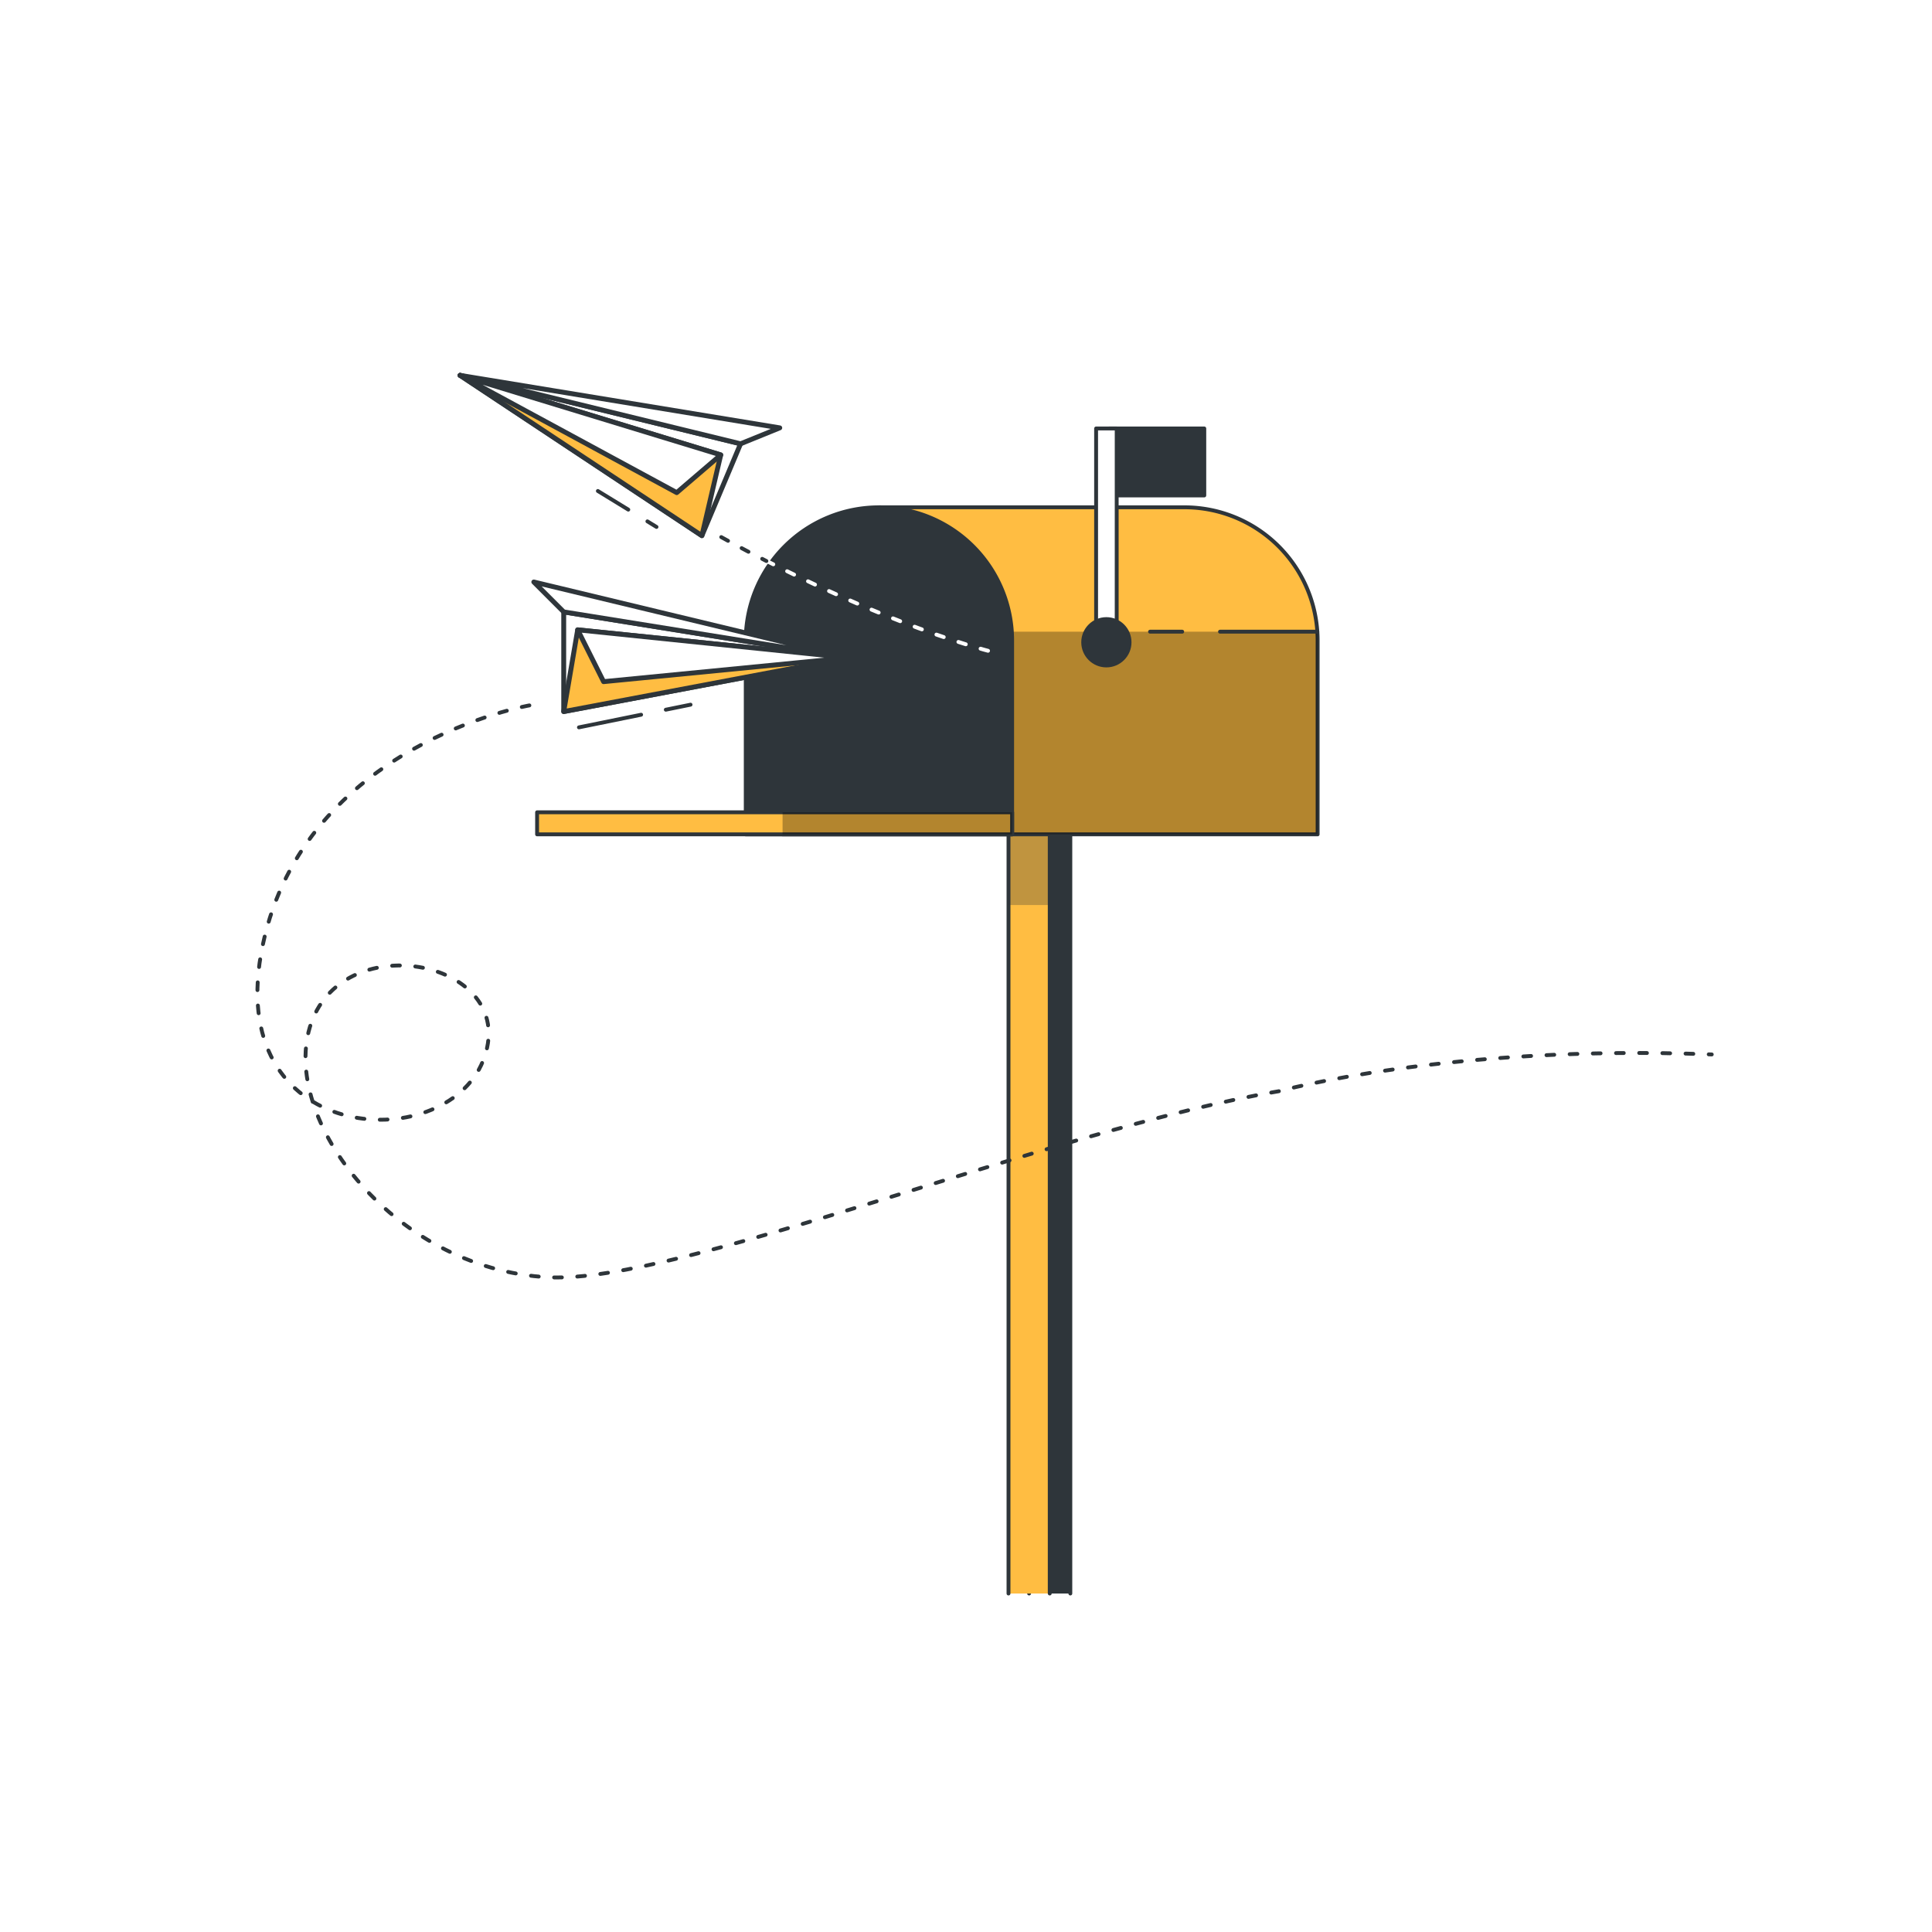 <svg class="animated" id="freepik_stories-mailbox" xmlns="http://www.w3.org/2000/svg" viewBox="0 0 500 500" version="1.1" xmlns:xlink="http://www.w3.org/1999/xlink" xmlns:svgjs="http://svgjs.com/svgjs"><style>svg#freepik_stories-mailbox:not(.animated) .animable {opacity: 0;}svg#freepik_stories-mailbox.animated #freepik--paper-planes--inject-1--inject-72 {animation: 1s 1 forwards ease-out lightSpeedRight;animation-delay: 0s;}svg#freepik_stories-mailbox.animated #freepik--Fence--inject-1--inject-72 {animation: 1s 1 forwards cubic-bezier(.36,-0.01,.5,1.38) fadeIn;animation-delay: 0s;}            @keyframes lightSpeedRight {              from {                transform: translate3d(50%, 0, 0) skewX(-20deg);                opacity: 0;              }              60% {                transform: skewX(10deg);                opacity: 1;              }              80% {                transform: skewX(-2deg);              }              to {                opacity: 1;                transform: translate3d(0, 0, 0);              }            }                    @keyframes fadeIn {                0% {                    opacity: 0;                }                100% {                    opacity: 1;                }            }        .animator-hidden { display: none; }</style><!--Mailbox--><g id="freepik--background-simple--inject-1--inject-72" class="animable animator-hidden" style="transform-origin: 253.617px 229.743px;"><path d="M378,152.56c-15.56-8.52-31.77-11.94-49.46-9.75-21.79,2.69-39,5.86-59.85-2.26-17.53-6.82-33.54-17-50.26-25.44-34.2-17.35-68.15-22.72-93.79,11.5-13.64,18.21-24,39.12-31.15,61.18-11.56,35.59-21.06,75-15.85,112.17,6.59,47.12,47,69.24,95.34,52.17,19.55-6.9,38.42-17,59.27-19.89,43.63-6.06,79.59,34,131.91,24.26C454.34,339.74,447.68,190.71,378,152.56Z" style="fill: rgb(255, 189, 66); transform-origin: 253.617px 229.743px;" id="elapt1lh9oh4q" class="animable"></path><g id="eln2me5u4qz6"><path d="M378,152.56c-15.56-8.52-31.77-11.94-49.46-9.75-21.79,2.69-39,5.86-59.85-2.26-17.53-6.82-33.54-17-50.26-25.44-34.2-17.35-68.15-22.72-93.79,11.5-13.64,18.21-24,39.12-31.15,61.18-11.56,35.59-21.06,75-15.85,112.17,6.59,47.12,47,69.24,95.34,52.17,19.55-6.9,38.42-17,59.27-19.89,43.63-6.06,79.59,34,131.91,24.26C454.34,339.74,447.68,190.71,378,152.56Z" style="fill: rgb(255, 255, 255); opacity: 0.7; transform-origin: 253.617px 229.743px;" class="animable"></path></g></g><g id="freepik--Clouds--inject-1--inject-72" class="animable animator-hidden" style="transform-origin: 261.593px 163.018px;"><path d="M391.65,114.17c-6.35-3.47-9.23-.58-11.54-3.47s6.35-10.39-11-17.89c0,0-1.15-16.16-24.82-16.74S327,92.23,320.65,96.27,312.57,94,306.22,98s-3.46,12.12-8.65,13.27-12.13-5.19-18.48-1.15-6.35,7.5-9.23,7.5-8.66-2.31-12.12,0-7.51,5.2-7.51,5.2h146S398,117.63,391.65,114.17Z" style="fill: rgb(255, 189, 66); transform-origin: 323.343px 99.438px;" id="elh47yntnugmc" class="animable"></path><g id="elyufnocgam"><path d="M391.65,114.17c-6.35-3.47-9.23-.58-11.54-3.47s6.35-10.39-11-17.89c0,0-1.15-16.16-24.82-16.74S327,92.23,320.65,96.27,312.57,94,306.22,98s-3.46,12.12-8.65,13.27-12.13-5.19-18.48-1.15-6.35,7.5-9.23,7.5-8.66-2.31-12.12,0-7.51,5.2-7.51,5.2h146S398,117.63,391.65,114.17Z" style="fill: rgb(255, 255, 255); opacity: 0.5; transform-origin: 323.343px 99.438px;" class="animable"></path></g><path d="M226.08,243.9c-4.46-2.43-6.49-.41-8.11-2.43s4.46-7.3-7.7-12.57c0,0-.81-11.35-17.44-11.76s-12.16,11.35-16.62,14.19-5.67-1.62-10.13,1.22-2.44,8.51-6.08,9.32-8.52-3.65-13-.81-4.46,5.27-6.48,5.27-6.09-1.62-8.52,0-5.27,3.65-5.27,3.65H229.32S230.54,246.33,226.08,243.9Z" style="fill: rgb(255, 255, 255); transform-origin: 178.101px 233.555px;" id="ell2qow8l6ia" class="animable"></path><g id="elt7ribusmacc"><path d="M226.08,243.9c-4.46-2.43-6.49-.41-8.11-2.43s4.46-7.3-7.7-12.57c0,0-.81-11.35-17.44-11.76s-12.16,11.35-16.62,14.19-5.67-1.62-10.13,1.22-2.44,8.51-6.08,9.32-8.52-3.65-13-.81-4.46,5.27-6.48,5.27-6.09-1.62-8.52,0-5.27,3.65-5.27,3.65H229.32S230.54,246.33,226.08,243.9Z" style="fill: rgb(255, 255, 255); opacity: 0.5; transform-origin: 178.101px 233.555px;" class="animable"></path></g></g><g id="freepik--Plants--inject-1--inject-72" class="animable animator-hidden" style="transform-origin: 362.33px 288.157px;"><path d="M352.87,412.87h63.2c-1.21-7.73-6.18-6.37-6.84-18.35-.33-6,5.26-13.5,4.77-21.42-.4-6.53-6.83-13.22-7.33-20.69-.45-6.74,5-14.22,4.51-21.48-.51-6.86-7-13.45-7.61-20.59-.56-7,4.82-14.51,4.18-21.55s-7.27-13.51-8-20.45c-.73-7.13,4.48-14.81,3.68-21.63-.84-7.25-7.68-13.51-8.61-20.19-1-7.43,3.81-15.37,2.68-21.79-1.39-7.86-8.71-13.55-10.25-19.35-2.87-10.81-2.51-21.22-5.9-21.9-3.61-.72-4.44,9.49-7.18,20.9-1.38,5.73-8.53,11.54-9.71,19.41-.95,6.37,4.11,14.12,3.28,21.52-.74,6.63-7.41,13-8.06,20.21-.61,6.78,4.8,14.25,4.27,21.34-.52,6.89-7,13.46-7.43,20.46s5.13,14.32,4.75,21.23c-.39,7.08-6.74,13.77-7.07,20.58-.34,7.21,5.35,14.48,5.07,21.16-.31,7.41-6.57,14.19-6.8,20.67-.28,7.86,5.49,15.11,5.31,21.1-.38,13-6.33,10.29-6.54,20.75Z" style="fill: rgb(255, 189, 66); transform-origin: 383.655px 288.157px;" id="elami1q5wmni6" class="animable"></path><line x1="380" y1="184.25" x2="380" y2="409.95" style="fill: none; stroke: rgb(0, 0, 0); stroke-miterlimit: 10; transform-origin: 380px 297.1px;" id="el0zok9dgd584j" class="animable"></line><polyline points="389.87 207.91 379.58 216.8 371.16 205.57" style="fill: none; stroke: rgb(0, 0, 0); stroke-miterlimit: 10; transform-origin: 380.515px 211.185px;" id="eld7x6vsizoc" class="animable"></polyline><polyline points="389.87 247.2 379.58 256.08 371.16 244.86" style="fill: none; stroke: rgb(0, 0, 0); stroke-miterlimit: 10; transform-origin: 380.515px 250.47px;" id="ele93p9ia3t1" class="animable"></polyline><polyline points="389.87 284.14 379.58 293.03 371.16 281.8" style="fill: none; stroke: rgb(0, 0, 0); stroke-miterlimit: 10; transform-origin: 380.515px 287.415px;" id="el46pk4kvipib" class="animable"></polyline><polyline points="389.87 328.11 379.58 336.99 371.16 325.77" style="fill: none; stroke: rgb(0, 0, 0); stroke-miterlimit: 10; transform-origin: 380.515px 331.38px;" id="elp8vzwnsz77" class="animable"></polyline><polyline points="389.87 372.54 379.58 381.42 371.16 370.2" style="fill: none; stroke: rgb(0, 0, 0); stroke-miterlimit: 10; transform-origin: 380.515px 375.81px;" id="elcvgpg7zi4td" class="animable"></polyline><path d="M309.82,412.87h48.79c-.94-6-4.77-4.92-5.28-14.16-.26-4.66,4.05-10.42,3.68-16.54-.31-5-5.27-10.21-5.66-16-.35-5.2,3.89-11,3.48-16.58-.39-5.3-5.42-10.38-5.87-15.89s3.72-11.21,3.23-16.64-5.62-10.43-6.16-15.78c-.56-5.51,3.46-11.43,2.84-16.71-.65-5.59-5.93-10.42-6.64-15.57-.8-5.74,2.94-11.87,2.06-16.82-1.07-6.07-6.72-10.47-7.9-14.94-2.22-8.34-1.94-16.39-4.56-16.91-2.79-.56-3.43,7.32-5.54,16.14-1.06,4.42-6.59,8.91-7.5,15-.73,4.92,3.17,10.9,2.53,16.61-.57,5.12-5.71,10-6.22,15.6-.47,5.23,3.71,11,3.3,16.47-.4,5.32-5.39,10.39-5.74,15.79s4,11.06,3.67,16.39-5.2,10.63-5.45,15.89c-.27,5.56,4.12,11.17,3.91,16.33-.24,5.72-5.07,11-5.25,16-.22,6.06,4.24,11.67,4.1,16.28-.3,10-4.89,7.95-5.05,16Z" style="fill: rgb(255, 189, 66); transform-origin: 333.6px 316.586px;" id="elx4ud7s1aeg" class="animable"></path><line x1="330.77" y1="236.4" x2="330.77" y2="410.62" style="fill: none; stroke: rgb(0, 0, 0); stroke-miterlimit: 10; transform-origin: 330.77px 323.51px;" id="elitllibrv9dj" class="animable"></line><polyline points="338.38 254.66 330.44 261.52 323.94 252.85" style="fill: none; stroke: rgb(0, 0, 0); stroke-miterlimit: 10; transform-origin: 331.16px 257.185px;" id="el48b8br4yj88" class="animable"></polyline><polyline points="338.38 284.98 330.44 291.84 323.94 283.18" style="fill: none; stroke: rgb(0, 0, 0); stroke-miterlimit: 10; transform-origin: 331.16px 287.51px;" id="elre9ipxlom3f" class="animable"></polyline><polyline points="338.38 313.5 330.44 320.36 323.94 311.7" style="fill: none; stroke: rgb(0, 0, 0); stroke-miterlimit: 10; transform-origin: 331.16px 316.03px;" id="elx61q0lnauk" class="animable"></polyline><polyline points="338.38 347.44 330.44 354.3 323.94 345.63" style="fill: none; stroke: rgb(0, 0, 0); stroke-miterlimit: 10; transform-origin: 331.16px 349.965px;" id="el5q61rgu37vx" class="animable"></polyline><polyline points="338.38 381.74 330.44 388.59 323.94 379.93" style="fill: none; stroke: rgb(0, 0, 0); stroke-miterlimit: 10; transform-origin: 331.16px 384.26px;" id="elcc9m43mjk7m" class="animable"></polyline></g><g id="freepik--Mailbox--inject-1--inject-72" class="animable" style="transform-origin: 240px 261.645px;"><polyline points="266.33 412.4 266.33 210.22 277 210.22 277 412.4" style="fill: rgb(46, 53, 58); stroke: rgb(46, 53, 58); stroke-linecap: round; stroke-linejoin: round; transform-origin: 271.665px 311.31px;" id="elgth5ukx3fsq" class="animable"></polyline><polyline points="261 412.4 261 210.22 271.67 210.22 271.67 412.4" style="fill: rgb(255, 189, 66); stroke: rgb(46, 53, 58); stroke-linecap: round; stroke-linejoin: round; transform-origin: 266.335px 311.31px;" id="elqwt4gjz6lkm" class="animable"></polyline><g id="elf6wwkgsc0up"><rect x="261" y="210.22" width="10.67" height="24" style="fill: rgb(46, 53, 58); opacity: 0.3; mix-blend-mode: multiply; transform-origin: 266.335px 222.22px;" class="animable"></rect></g><path d="M306.53,131.29H227.47l34.46,84.64H341V165.75A34.46,34.46,0,0,0,306.53,131.29Z" style="fill: rgb(255, 189, 66); stroke: rgb(46, 53, 58); stroke-linecap: round; stroke-linejoin: round; transform-origin: 284.235px 173.61px;" id="elfuhqu0jrne" class="animable"></path><g id="elqcd9dz16x8"><path d="M255.9,201.11l6,14.82H341V165.75c0-.76,0-1.52-.08-2.27h-85Z" style="opacity: 0.3; mix-blend-mode: multiply; transform-origin: 298.45px 189.705px;" class="animable"></path></g><line x1="305.95" y1="163.48" x2="297.63" y2="163.48" style="fill: none; stroke: rgb(46, 53, 58); stroke-linecap: round; stroke-linejoin: round; transform-origin: 301.79px 163.48px;" id="eljz0s2he2g28" class="animable"></line><line x1="340.92" y1="163.48" x2="315.74" y2="163.48" style="fill: none; stroke: rgb(46, 53, 58); stroke-linecap: round; stroke-linejoin: round; transform-origin: 328.33px 163.48px;" id="elvbjq5iij9e" class="animable"></line><path d="M227.47,131.29h0a34.47,34.47,0,0,1,34.47,34.47v50.18a0,0,0,0,1,0,0H193a0,0,0,0,1,0,0V165.75A34.47,34.47,0,0,1,227.47,131.29Z" style="fill: rgb(46, 53, 58); stroke: rgb(46, 53, 58); stroke-linecap: round; stroke-linejoin: round; transform-origin: 227.47px 173.615px;" id="el1th96nvli" class="animable"></path><rect x="202.53" y="210.22" width="59.4" height="5.71" style="fill: rgb(255, 189, 66); stroke: rgb(46, 53, 58); stroke-linecap: round; stroke-linejoin: round; transform-origin: 232.23px 213.075px;" id="elynqvalpawbp" class="animable"></rect><rect x="139" y="210.22" width="122.93" height="5.71" style="fill: rgb(255, 189, 66); stroke: rgb(46, 53, 58); stroke-linecap: round; stroke-linejoin: round; transform-origin: 200.465px 213.075px;" id="elhdktbqrkk6" class="animable"></rect><g id="el0xxrx0sul9k9"><rect x="202.53" y="210.22" width="59.4" height="5.71" style="opacity: 0.3; transform-origin: 232.23px 213.075px;" class="animable"></rect></g><rect x="287" y="110.89" width="24.67" height="17.33" style="fill: rgb(46, 53, 58); stroke: rgb(46, 53, 58); stroke-linecap: round; stroke-linejoin: round; transform-origin: 299.335px 119.555px;" id="el33xdho19oa6" class="animable"></rect><rect x="283.67" y="110.89" width="5.33" height="54" style="fill: rgb(255, 255, 255); stroke: rgb(46, 53, 58); stroke-linecap: round; stroke-linejoin: round; transform-origin: 286.335px 137.89px;" id="elbsis6rwim8" class="animable"></rect><circle cx="286.33" cy="166.22" r="6" style="fill: rgb(46, 53, 58); stroke: rgb(46, 53, 58); stroke-linecap: round; stroke-linejoin: round; transform-origin: 286.33px 166.22px;" id="elzx2q2kd232o" class="animable"></circle></g><g id="freepik--paper-planes--inject-1--inject-72" class="animable animator-active" style="transform-origin: 254.809px 213.875px;"><path d="M198.34,145.15c13.92,7.07,38.12,18.4,60.44,24.1" style="fill: none; stroke: rgb(255, 255, 255); stroke-linecap: round; stroke-linejoin: round; stroke-dasharray: 2, 4; transform-origin: 228.56px 157.2px;" id="el1dbl0v2q97y" class="animable"></path><path d="M186.66,139s4.46,2.52,11.68,6.19" style="fill: none; stroke: rgb(46, 53, 58); stroke-linecap: round; stroke-linejoin: round; stroke-dasharray: 2, 4; transform-origin: 192.5px 142.095px;" id="elsw6sx4tgdt" class="animable"></path><polygon points="181.65 138.63 191.66 114.85 119.07 97.14 181.65 138.63" style="fill: rgb(255, 255, 255); stroke: rgb(46, 53, 58); stroke-linecap: round; stroke-linejoin: round; stroke-width: 1.263px; transform-origin: 155.365px 117.885px;" id="elx75vfosmdo" class="animable"></polygon><polygon points="186.53 117.73 181.65 138.63 119.07 97.14 186.53 117.73" style="fill: rgb(255, 189, 66); stroke: rgb(46, 53, 58); stroke-linecap: round; stroke-linejoin: round; stroke-width: 1.263px; transform-origin: 152.8px 117.885px;" id="elav5in73m0e" class="animable"></polygon><polygon points="186.53 117.73 175.14 127.49 119.07 97.14 186.53 117.73" style="fill: rgb(255, 255, 255); stroke: rgb(46, 53, 58); stroke-linecap: round; stroke-linejoin: round; stroke-width: 1.263px; transform-origin: 152.8px 112.315px;" id="elxw6gmtdgo9p" class="animable"></polygon><polygon points="191.66 114.85 201.8 110.73 119.07 97.14 191.66 114.85" style="fill: rgb(255, 255, 255); stroke: rgb(46, 53, 58); stroke-linecap: round; stroke-linejoin: round; stroke-width: 1.263px; transform-origin: 160.435px 105.995px;" id="eln4qf1sb9rdq" class="animable"></polygon><line x1="167.55" y1="134.93" x2="169.9" y2="136.37" style="fill: none; stroke: rgb(46, 53, 58); stroke-linecap: round; stroke-linejoin: round; transform-origin: 168.725px 135.65px;" id="el65g9eg20ceh" class="animable"></line><line x1="154.73" y1="127.07" x2="162.6" y2="131.89" style="fill: none; stroke: rgb(46, 53, 58); stroke-linecap: round; stroke-linejoin: round; transform-origin: 158.665px 129.48px;" id="el49w82edbg3a" class="animable"></line><polygon points="145.89 184.15 145.89 158.36 219.67 170.22 145.89 184.15" style="fill: rgb(255, 255, 255); stroke: rgb(46, 53, 58); stroke-linecap: round; stroke-linejoin: round; stroke-width: 1.263px; transform-origin: 182.78px 171.255px;" id="el1zo0ek7ny9j" class="animable"></polygon><polygon points="149.5 163 145.89 184.15 219.67 170.22 149.5 163" style="fill: rgb(255, 189, 66); stroke: rgb(46, 53, 58); stroke-linecap: round; stroke-linejoin: round; stroke-width: 1.263px; transform-origin: 182.78px 173.575px;" id="elshw45a0z6k" class="animable"></polygon><polygon points="149.5 163 156.21 176.41 219.67 170.22 149.5 163" style="fill: rgb(255, 255, 255); stroke: rgb(46, 53, 58); stroke-linecap: round; stroke-linejoin: round; stroke-width: 1.263px; transform-origin: 184.585px 169.705px;" id="el961fxlpwdtc" class="animable"></polygon><polygon points="145.89 158.36 138.15 150.62 219.67 170.22 145.89 158.36" style="fill: rgb(255, 255, 255); stroke: rgb(46, 53, 58); stroke-linecap: round; stroke-linejoin: round; stroke-width: 1.263px; transform-origin: 178.91px 160.42px;" id="eleq44nsvlant" class="animable"></polygon><line x1="172.31" y1="183.67" x2="178.71" y2="182.37" style="fill: none; stroke: rgb(46, 53, 58); stroke-linecap: round; stroke-linejoin: round; transform-origin: 175.51px 183.02px;" id="ell5kce28hlms" class="animable"></line><line x1="149.83" y1="188.24" x2="165.92" y2="184.97" style="fill: none; stroke: rgb(46, 53, 58); stroke-linecap: round; stroke-linejoin: round; transform-origin: 157.875px 186.605px;" id="el7d3xb0v3aet" class="animable"></line><path d="M137,182.56s-58,10-69,62,47,55,57,30-34-35-44-11,20,65,61,67c34.07,1.66,129.59-38.11,189-48.16,0,0,44-12.18,112-9.51" style="fill: none; stroke: rgb(46, 53, 58); stroke-linecap: round; stroke-linejoin: round; stroke-dasharray: 2, 4; transform-origin: 254.809px 256.585px;" id="eln6omhipbzj" class="animable"></path></g><g id="freepik--Fence--inject-1--inject-72" class="animable animator-hidden" style="transform-origin: 256.165px 348.996px;"><line x1="423.33" y1="345.56" x2="440" y2="345.56" style="fill: rgb(255, 255, 255); stroke: rgb(46, 53, 58); stroke-linecap: round; stroke-linejoin: round; transform-origin: 431.665px 345.56px;" id="elpmaed69lzzo" class="animable"></line><line x1="423.33" y1="370.22" x2="440" y2="370.22" style="fill: rgb(255, 255, 255); stroke: rgb(46, 53, 58); stroke-linecap: round; stroke-linejoin: round; transform-origin: 431.665px 370.22px;" id="eluaajnzte7k" class="animable"></line><polyline points="72.33 369.56 421.33 369.56 421.33 346.22 72.33 346.22" style="fill: rgb(255, 255, 255); stroke: rgb(46, 53, 58); stroke-linecap: round; stroke-linejoin: round; transform-origin: 246.83px 357.89px;" id="el2ill4bj8ruv" class="animable"></polyline><path d="M96.59,412.56V295.14a2.13,2.13,0,0,1,.66-1.54l9.12-8.59a2.13,2.13,0,0,1,3,.09l8,8.51a2.17,2.17,0,0,1,.57,1.45v117.5" style="fill: rgb(46, 53, 58); stroke: rgb(46, 53, 58); stroke-linecap: round; stroke-linejoin: round; transform-origin: 107.265px 348.498px;" id="elwial2tfg04p" class="animable"></path><path d="M94,413.56V295.14a2.1,2.1,0,0,1,.67-1.54l9.12-8.59a2.12,2.12,0,0,1,3,.09l8,8.51a2.12,2.12,0,0,1,.57,1.45v118.5" style="fill: rgb(255, 255, 255); stroke: rgb(46, 53, 58); stroke-linecap: round; stroke-linejoin: round; transform-origin: 104.68px 348.996px;" id="elhozkeu2gnfi" class="animable"></path><path d="M173.49,412.56V295.14a2.13,2.13,0,0,1,.66-1.54l9.13-8.59a2.12,2.12,0,0,1,3,.09l8,8.51a2.12,2.12,0,0,1,.57,1.45v117.5" style="fill: rgb(46, 53, 58); stroke: rgb(46, 53, 58); stroke-linecap: round; stroke-linejoin: round; transform-origin: 184.17px 348.496px;" id="elbsyoc5vomlt" class="animable"></path><path d="M171.33,413.56V295.14a2.1,2.1,0,0,1,.67-1.54l9.12-8.59a2.13,2.13,0,0,1,3,.09l8,8.51a2.13,2.13,0,0,1,.58,1.45v118.5" style="fill: rgb(255, 255, 255); stroke: rgb(46, 53, 58); stroke-linecap: round; stroke-linejoin: round; transform-origin: 182.015px 348.998px;" id="elk3xhwyecg7k" class="animable"></path><path d="M250.82,412.56V295.14a2.1,2.1,0,0,1,.67-1.54l9.12-8.59a2.13,2.13,0,0,1,3,.09l8,8.51a2.13,2.13,0,0,1,.58,1.45v118.5" style="fill: rgb(46, 53, 58); stroke: rgb(46, 53, 58); stroke-linecap: round; stroke-linejoin: round; transform-origin: 261.505px 348.998px;" id="elwsmh6y3qiyn" class="animable"></path><path d="M248.67,413.56V295.14a2.13,2.13,0,0,1,.66-1.54l9.13-8.59a2.12,2.12,0,0,1,3,.09l8,8.51a2.12,2.12,0,0,1,.57,1.45v118.5" style="fill: rgb(255, 255, 255); stroke: rgb(46, 53, 58); stroke-linecap: round; stroke-linejoin: round; transform-origin: 259.35px 348.996px;" id="elj3yfdp0sk3" class="animable"></path><path d="M328.16,412.56V295.14a2.13,2.13,0,0,1,.66-1.54l9.12-8.59a2.13,2.13,0,0,1,3,.09l8,8.51a2.17,2.17,0,0,1,.57,1.45v117.5" style="fill: rgb(46, 53, 58); stroke: rgb(46, 53, 58); stroke-linecap: round; stroke-linejoin: round; transform-origin: 338.835px 348.498px;" id="elqidde9fm6ho" class="animable"></path><path d="M326,413.56V295.14a2.1,2.1,0,0,1,.67-1.54l9.12-8.59a2.12,2.12,0,0,1,3,.09l8,8.51a2.12,2.12,0,0,1,.57,1.45v118.5" style="fill: rgb(255, 255, 255); stroke: rgb(46, 53, 58); stroke-linecap: round; stroke-linejoin: round; transform-origin: 336.68px 348.996px;" id="elhspw0fk4of" class="animable"></path><path d="M405.49,412.56V295.14a2.13,2.13,0,0,1,.66-1.54l9.13-8.59a2.12,2.12,0,0,1,3,.09l8,8.51a2.12,2.12,0,0,1,.57,1.45v117.5" style="fill: rgb(46, 53, 58); stroke: rgb(46, 53, 58); stroke-linecap: round; stroke-linejoin: round; transform-origin: 416.17px 348.496px;" id="el9izfunkbvcb" class="animable"></path><path d="M403.33,413.56V295.14a2.1,2.1,0,0,1,.67-1.54l9.12-8.59a2.13,2.13,0,0,1,3,.09l8,8.51a2.13,2.13,0,0,1,.58,1.45v118.5" style="fill: rgb(255, 255, 255); stroke: rgb(46, 53, 58); stroke-linecap: round; stroke-linejoin: round; transform-origin: 414.015px 348.998px;" id="elh7fa338wou9" class="animable"></path><line x1="106.78" y1="285.1" x2="106.78" y2="293.66" style="fill: none; stroke: rgb(46, 53, 58); stroke-linecap: round; stroke-linejoin: round; transform-origin: 106.78px 289.38px;" id="elyptyoe0cdpb" class="animable"></line><line x1="110.21" y1="289.52" x2="110.21" y2="309.78" style="fill: none; stroke: rgb(46, 53, 58); stroke-linecap: round; stroke-linejoin: round; transform-origin: 110.21px 299.65px;" id="elrn13bje7b7" class="animable"></line><line x1="175.54" y1="291.18" x2="175.54" y2="316.81" style="fill: none; stroke: rgb(46, 53, 58); stroke-linecap: round; stroke-linejoin: round; transform-origin: 175.54px 303.995px;" id="el0zfd84amju5" class="animable"></line><line x1="178.85" y1="287.87" x2="178.85" y2="299.03" style="fill: none; stroke: rgb(46, 53, 58); stroke-linecap: round; stroke-linejoin: round; transform-origin: 178.85px 293.45px;" id="elmto1qawmqhk" class="animable"></line><line x1="258.46" y1="285.01" x2="258.46" y2="310.2" style="fill: none; stroke: rgb(46, 53, 58); stroke-linecap: round; stroke-linejoin: round; transform-origin: 258.46px 297.605px;" id="el8v9w7q9d6nm" class="animable"></line><line x1="263.21" y1="287.04" x2="263.21" y2="324.26" style="fill: none; stroke: rgb(46, 53, 58); stroke-linecap: round; stroke-linejoin: round; transform-origin: 263.21px 305.65px;" id="elcm9fymont84" class="animable"></line><line x1="329.78" y1="291.18" x2="329.78" y2="319.29" style="fill: none; stroke: rgb(46, 53, 58); stroke-linecap: round; stroke-linejoin: round; transform-origin: 329.78px 305.235px;" id="elrz6iy86pyzq" class="animable"></line><line x1="340.53" y1="287.87" x2="340.53" y2="294.9" style="fill: none; stroke: rgb(46, 53, 58); stroke-linecap: round; stroke-linejoin: round; transform-origin: 340.53px 291.385px;" id="el5siaxb1y4ta" class="animable"></line><line x1="410.41" y1="287.45" x2="410.41" y2="302.34" style="fill: none; stroke: rgb(46, 53, 58); stroke-linecap: round; stroke-linejoin: round; transform-origin: 410.41px 294.895px;" id="el3cr5axa2e4l" class="animable"></line><line x1="419.51" y1="289.11" x2="419.51" y2="332.11" style="fill: none; stroke: rgb(46, 53, 58); stroke-linecap: round; stroke-linejoin: round; transform-origin: 419.51px 310.61px;" id="elsh3wmd4za4" class="animable"></line><line x1="402.97" y1="351.96" x2="393.87" y2="351.96" style="fill: none; stroke: rgb(46, 53, 58); stroke-linecap: round; stroke-linejoin: round; transform-origin: 398.42px 351.96px;" id="elxfmhlyu803" class="animable"></line><line x1="402.97" y1="358.99" x2="371.13" y2="358.99" style="fill: none; stroke: rgb(46, 53, 58); stroke-linecap: round; stroke-linejoin: round; transform-origin: 387.05px 358.99px;" id="elqwnlmpk7n4" class="animable"></line><line x1="284.29" y1="358.99" x2="269.82" y2="358.99" style="fill: none; stroke: rgb(46, 53, 58); stroke-linecap: round; stroke-linejoin: round; transform-origin: 277.055px 358.99px;" id="el03cokbg6h8t4" class="animable"></line><line x1="208.21" y1="358.99" x2="193.74" y2="358.99" style="fill: none; stroke: rgb(46, 53, 58); stroke-linecap: round; stroke-linejoin: round; transform-origin: 200.975px 358.99px;" id="ele9907b8zr5t" class="animable"></line><line x1="93.67" y1="355.27" x2="79.2" y2="355.27" style="fill: none; stroke: rgb(46, 53, 58); stroke-linecap: round; stroke-linejoin: round; transform-origin: 86.435px 355.27px;" id="el160tpmbiw97" class="animable"></line><line x1="93.67" y1="361.88" x2="87.88" y2="361.88" style="fill: none; stroke: rgb(46, 53, 58); stroke-linecap: round; stroke-linejoin: round; transform-origin: 90.775px 361.88px;" id="eli8xin19y1jc" class="animable"></line><line x1="276.85" y1="355.27" x2="269.82" y2="355.27" style="fill: none; stroke: rgb(46, 53, 58); stroke-linecap: round; stroke-linejoin: round; transform-origin: 273.335px 355.27px;" id="elpjmj38wnk29" class="animable"></line><line x1="199.94" y1="363.12" x2="192.91" y2="363.12" style="fill: none; stroke: rgb(46, 53, 58); stroke-linecap: round; stroke-linejoin: round; transform-origin: 196.425px 363.12px;" id="el6piauaeqyjg" class="animable"></line><line x1="170.58" y1="363.12" x2="163.55" y2="363.12" style="fill: none; stroke: rgb(46, 53, 58); stroke-linecap: round; stroke-linejoin: round; transform-origin: 167.065px 363.12px;" id="elmydpzmdkpbr" class="animable"></line><line x1="431.08" y1="358.99" x2="424.88" y2="358.99" style="fill: none; stroke: rgb(46, 53, 58); stroke-linecap: round; stroke-linejoin: round; transform-origin: 427.98px 358.99px;" id="el60jw9rdlgh3" class="animable"></line><line x1="439.35" y1="358.99" x2="435.63" y2="358.99" style="fill: none; stroke: rgb(46, 53, 58); stroke-linecap: round; stroke-linejoin: round; transform-origin: 437.49px 358.99px;" id="elp3rppnfbd8" class="animable"></line><path d="M115,316s-2.5,21.49-5.5,43.48,2.5,44.49,4,46.49" style="fill: none; stroke: rgb(46, 53, 58); stroke-linecap: round; stroke-linejoin: round; transform-origin: 111.809px 360.985px;" id="elehrhh4v050p" class="animable"></path><path d="M105.11,359.5c.48-4.29.88-7,.88-7" style="fill: none; stroke: rgb(46, 53, 58); stroke-linecap: round; stroke-linejoin: round; transform-origin: 105.55px 356px;" id="el31nt8u3n2ek" class="animable"></path><path d="M112.49,403.47s-9-2-9-18c0-6.57.42-13.3.92-19" style="fill: none; stroke: rgb(46, 53, 58); stroke-linecap: round; stroke-linejoin: round; transform-origin: 107.99px 384.97px;" id="ella2qkovu8mq" class="animable"></path><path d="M188,290.5s2,1.5-1.5,18.5-3,42,1.5,56" style="fill: none; stroke: rgb(46, 53, 58); stroke-linecap: round; stroke-linejoin: round; transform-origin: 186.386px 327.75px;" id="elvd8wiy1us3" class="animable"></path><path d="M193,322s-5,15-1.5,36" style="fill: none; stroke: rgb(46, 53, 58); stroke-linecap: round; stroke-linejoin: round; transform-origin: 191.628px 340px;" id="elvgvnhab251" class="animable"></path><path d="M250,331.49s2.5,14.5,5,29.49.5,36-1.5,41.49-4,10-4,10" style="fill: none; stroke: rgb(46, 53, 58); stroke-linecap: round; stroke-linejoin: round; transform-origin: 252.833px 371.98px;" id="elss1kko2zeup" class="animable"></path><path d="M259.42,405.12c-2.23,6.84-5-1.15-5-1.15" style="fill: none; stroke: rgb(46, 53, 58); stroke-linecap: round; stroke-linejoin: round; transform-origin: 256.92px 405.929px;" id="eluk93mmu5iar" class="animable"></path><path d="M259.33,354s4.71,24.31,2.05,42.61" style="fill: none; stroke: rgb(46, 53, 58); stroke-linecap: round; stroke-linejoin: round; transform-origin: 260.762px 375.305px;" id="elxwy3gzkadd" class="animable"></path><path d="M249,362s5,10.5.5,20.5" style="fill: none; stroke: rgb(46, 53, 58); stroke-linecap: round; stroke-linejoin: round; transform-origin: 250.189px 372.25px;" id="elr983o0j290h" class="animable"></path><path d="M342.3,363.48a68.23,68.23,0,0,0,2.63,9" style="fill: none; stroke: rgb(46, 53, 58); stroke-linecap: round; stroke-linejoin: round; transform-origin: 343.615px 367.98px;" id="el8bxw8pysf29" class="animable"></path><path d="M346.43,311.5a138.77,138.77,0,0,0-6,31,71.49,71.49,0,0,0,.89,15.93" style="fill: none; stroke: rgb(46, 53, 58); stroke-linecap: round; stroke-linejoin: round; transform-origin: 343.374px 334.965px;" id="elgmlfozdsgc" class="animable"></path><path d="M336.93,357.48s4.5,17,7,23,1.5,20.49-1.5,27.49" style="fill: none; stroke: rgb(46, 53, 58); stroke-linecap: round; stroke-linejoin: round; transform-origin: 341.138px 382.725px;" id="elcz19w4kag5h" class="animable"></path><path d="M404.41,319s10,18,.5,47.49" style="fill: none; stroke: rgb(46, 53, 58); stroke-linecap: round; stroke-linejoin: round; transform-origin: 406.708px 342.745px;" id="eleiat4dhvlzo" class="animable"></path><path d="M413.6,349.74c.06,5.62-.44,12.74-2.69,18.74-4.5,12-6.5,16-6.5,16" style="fill: none; stroke: rgb(46, 53, 58); stroke-linecap: round; stroke-linejoin: round; transform-origin: 409.007px 367.11px;" id="elp85wsn6pad" class="animable"></path><path d="M412.91,340s.33,2.15.53,5.46" style="fill: none; stroke: rgb(46, 53, 58); stroke-linecap: round; stroke-linejoin: round; transform-origin: 413.175px 342.73px;" id="elauthzpcb0vs" class="animable"></path></g><defs>     <filter id="active" height="200%">         <feMorphology in="SourceAlpha" result="DILATED" operator="dilate" radius="2"></feMorphology>                <feFlood flood-color="#32DFEC" flood-opacity="1" result="PINK"></feFlood>        <feComposite in="PINK" in2="DILATED" operator="in" result="OUTLINE"></feComposite>        <feMerge>            <feMergeNode in="OUTLINE"></feMergeNode>            <feMergeNode in="SourceGraphic"></feMergeNode>        </feMerge>    </filter>    <filter id="hover" height="200%">        <feMorphology in="SourceAlpha" result="DILATED" operator="dilate" radius="2"></feMorphology>                <feFlood flood-color="#ff0000" flood-opacity="0.5" result="PINK"></feFlood>        <feComposite in="PINK" in2="DILATED" operator="in" result="OUTLINE"></feComposite>        <feMerge>            <feMergeNode in="OUTLINE"></feMergeNode>            <feMergeNode in="SourceGraphic"></feMergeNode>        </feMerge>            <feColorMatrix type="matrix" values="0   0   0   0   0                0   1   0   0   0                0   0   0   0   0                0   0   0   1   0 "></feColorMatrix>    </filter></defs></svg>